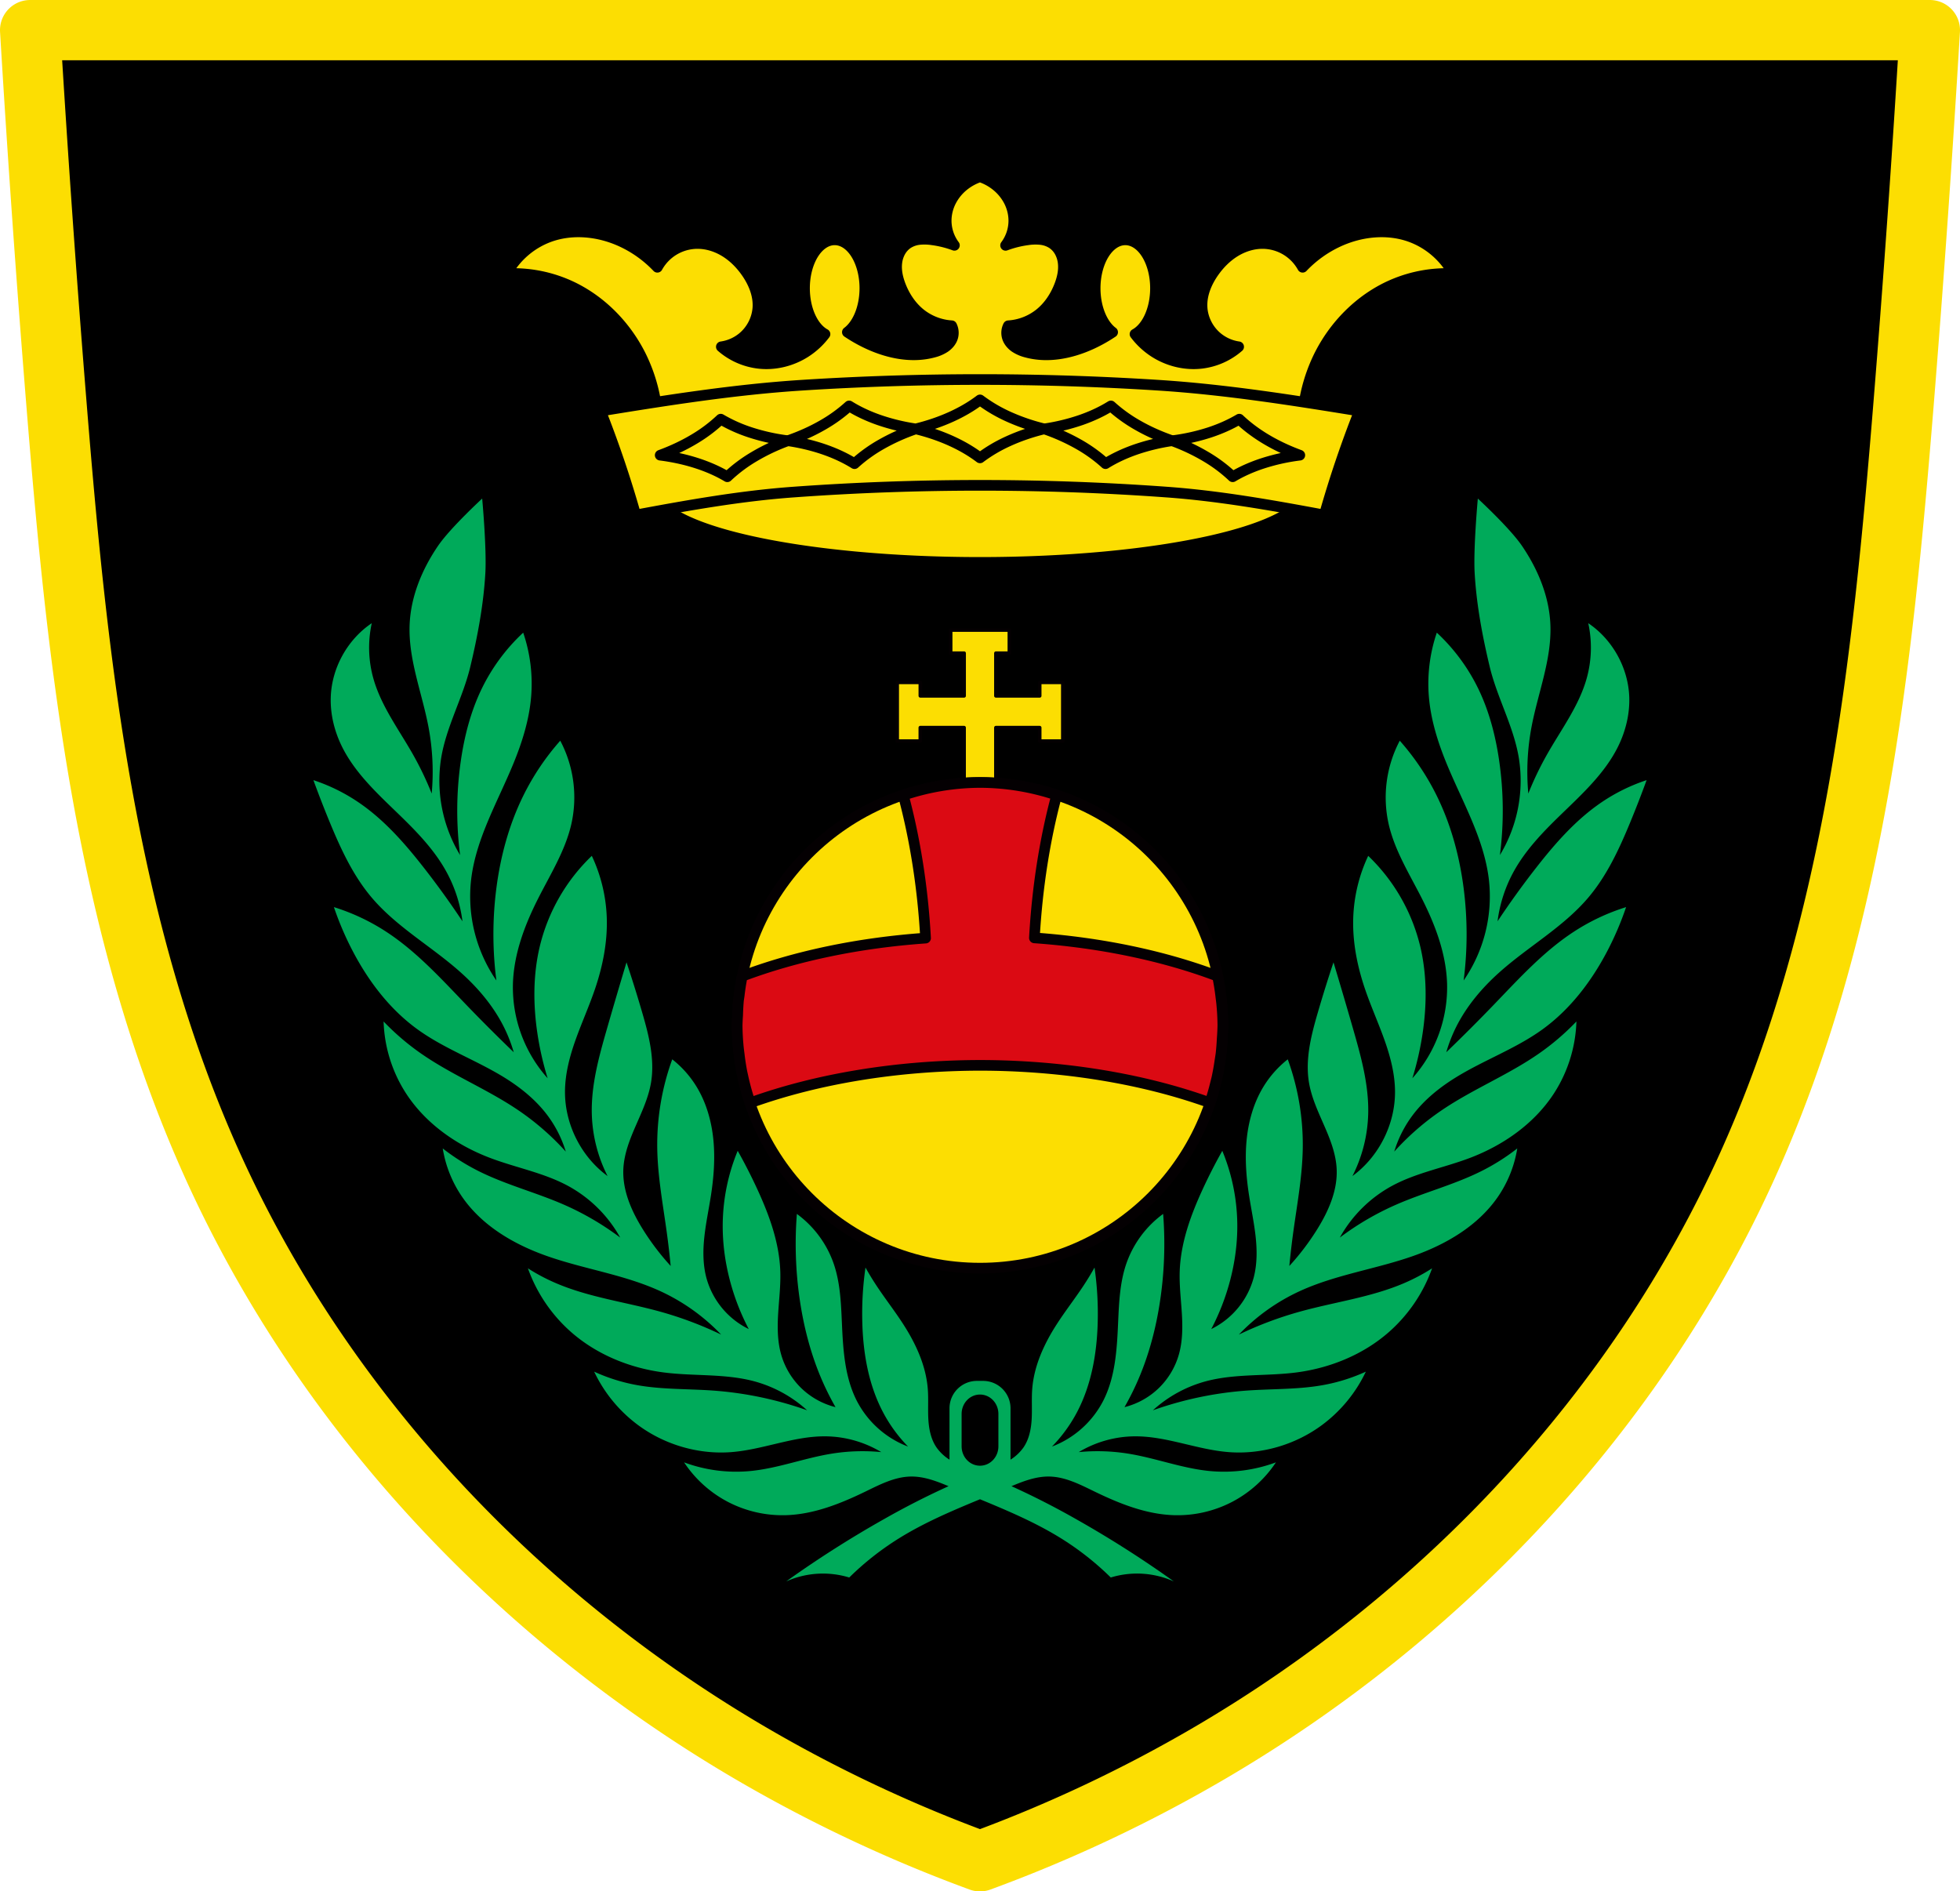 <svg xmlns="http://www.w3.org/2000/svg" width="552.816" height="533.467" viewBox="0 0 146.266 141.146"><g transform="translate(59.495 -81.311)"><path style="fill:#000;stroke:none;stroke-width:4.498;stroke-linecap:round;stroke-linejoin:round;stroke-miterlimit:4;stroke-dasharray:none;stroke-opacity:1" d="M-57.246 83.56c.56 9.327 1.216 18.647 1.97 27.96 1.562 19.331 3.644 39.027 11.617 56.707 8.285 18.375 22.77 33.73 40.167 43.909a106.606 106.606 0 0 0 17.13 8.073 106.605 106.605 0 0 0 17.13-8.073c17.397-10.179 31.884-25.534 40.169-43.909 7.972-17.68 10.054-37.376 11.617-56.707.753-9.313 1.409-18.633 1.968-27.96H13.638z"/><path style="opacity:1;fill:#fcde02;fill-opacity:1;fill-rule:evenodd;stroke:#040002;stroke-width:.265;stroke-linecap:round;stroke-linejoin:round;stroke-miterlimit:4;stroke-dasharray:none;stroke-opacity:1;paint-order:markers fill stroke" d="M11.449 128.33v1.723h1.005v3.187h-3.27v-1.005H7.46v4.379h1.722v-1.005h3.27v10.172H11.45v1.723h4.378v-1.723h-1.005V135.61h3.271v1.005h1.723v-4.379h-1.723v1.005h-3.27v-3.187h1.004v-1.723z"/><path style="fill:none;stroke:#fcde02;stroke-width:4.498;stroke-linecap:round;stroke-linejoin:round;stroke-miterlimit:4;stroke-dasharray:none;stroke-opacity:1" d="M-57.246 83.56c.56 9.327 1.216 18.647 1.97 27.96 1.562 19.331 3.644 39.027 11.617 56.707 8.285 18.375 22.77 33.73 40.167 43.909a106.606 106.606 0 0 0 17.13 8.073 106.606 106.606 0 0 0 17.13-8.073c17.397-10.179 31.884-25.534 40.169-43.909 7.972-17.68 10.054-37.376 11.617-56.707.753-9.313 1.409-18.633 1.968-27.96H13.638z"/><circle style="opacity:1;fill:#fcde02;fill-opacity:1;fill-rule:evenodd;stroke:#040002;stroke-width:.794;stroke-linecap:round;stroke-linejoin:round;stroke-miterlimit:4;stroke-dasharray:none;stroke-opacity:1;paint-order:markers fill stroke" cx="13.638" cy="157.826" r="18.121"/><path style="opacity:1;fill:#db0a13;fill-opacity:1;fill-rule:evenodd;stroke:#040002;stroke-width:.794;stroke-linecap:round;stroke-linejoin:round;stroke-miterlimit:4;stroke-dasharray:none;stroke-opacity:1;paint-order:markers fill stroke" d="M13.638 139.704a18.121 18.121 0 0 0-5.723.952 15.468 30.038 0 0 1 1.662 10.662 30.038 15.468 0 0 0-13.683 2.844 18.121 18.121 0 0 0 0 .002 18.121 18.121 0 0 0-.228 1.463 18.121 18.121 0 0 0-.051.34 18.121 18.121 0 0 0-.06 1.09 18.121 18.121 0 0 0-.038.768 18.121 18.121 0 0 0 .088 1.635 18.121 18.121 0 0 0 .063.52 18.121 18.121 0 0 0 .213 1.375 18.121 18.121 0 0 0 .047.206 18.121 18.121 0 0 0 .55 2.017 18.121 18.121 0 0 0 .012.035 30.038 15.468 0 0 1 17.148-2.8 30.038 15.468 0 0 1 17.158 2.793 18.121 18.121 0 0 0 0-.003 18.121 18.121 0 0 0 .444-1.558 18.121 18.121 0 0 0 .065-.253 18.121 18.121 0 0 0 .24-1.338 18.121 18.121 0 0 0 .079-.519 18.121 18.121 0 0 0 .085-1.095 18.121 18.121 0 0 0 .05-1.015 18.121 18.121 0 0 0-.092-1.67 18.121 18.121 0 0 0-.048-.396 18.121 18.121 0 0 0-.255-1.603 30.038 15.468 0 0 0-13.667-2.854 15.468 30.038 0 0 1 1.664-10.655 18.121 18.121 0 0 0-5.723-.943z"/><path style="fill:#00aa5a;fill-opacity:1;stroke:none;stroke-width:.265px;stroke-linecap:butt;stroke-linejoin:miter;stroke-opacity:1" d="M-23.512 118.517s-2.386 2.195-3.296 3.531c-1.19 1.746-2.035 3.775-2.119 5.886-.103 2.6.933 5.094 1.412 7.652.305 1.626.385 3.295.236 4.943a23.824 23.824 0 0 0-1.413-2.943c-1.051-1.852-2.366-3.599-2.942-5.65a8.528 8.528 0 0 1-.118-4.12c-1.817 1.22-2.993 3.345-3.06 5.533-.04 1.259.269 2.518.823 3.649.999 2.036 2.729 3.599 4.356 5.18 1.284 1.247 2.541 2.556 3.413 4.12a10.432 10.432 0 0 1 1.237 3.766 63.487 63.487 0 0 0-2.885-4.002c-1.423-1.822-2.97-3.588-4.885-4.885a13.506 13.506 0 0 0-3.354-1.648c.39 1.068.801 2.127 1.235 3.178.819 1.98 1.734 3.957 3.12 5.591 1.877 2.213 4.49 3.655 6.65 5.592 1.277 1.143 2.403 2.475 3.179 4.002.315.621.572 1.272.765 1.942a132.805 132.805 0 0 1-3.59-3.59c-1.864-1.936-3.693-3.949-5.945-5.414a15.648 15.648 0 0 0-3.884-1.825 23.058 23.058 0 0 0 1.412 3.296c1.181 2.254 2.765 4.334 4.827 5.826 2 1.448 4.372 2.293 6.474 3.59 1.201.743 2.321 1.644 3.178 2.767a8.73 8.73 0 0 1 1.413 2.766 19.607 19.607 0 0 0-3.59-3.119c-2.298-1.55-4.904-2.6-7.181-4.179a18.496 18.496 0 0 1-2.825-2.413 10.474 10.474 0 0 0 1.706 5.415c1.462 2.223 3.752 3.823 6.24 4.767 1.91.726 3.964 1.098 5.767 2.06a9.823 9.823 0 0 1 3.944 3.885 20.997 20.997 0 0 0-4.238-2.472c-2.069-.901-4.278-1.467-6.297-2.473a15.948 15.948 0 0 1-2.708-1.706 8.866 8.866 0 0 0 1.472 3.649c1.472 2.116 3.81 3.492 6.238 4.355 2.81 1 5.826 1.402 8.534 2.649a14.876 14.876 0 0 1 4.532 3.237 27.398 27.398 0 0 0-4.532-1.707c-2.589-.72-5.296-1.065-7.769-2.119a14.488 14.488 0 0 1-2.119-1.118 11.473 11.473 0 0 0 3.237 4.768c1.912 1.673 4.367 2.673 6.887 3 2.232.29 4.533.077 6.71.648a9.574 9.574 0 0 1 4.002 2.178 26.643 26.643 0 0 0-7.004-1.471c-1.905-.138-3.83-.071-5.71-.412a13.333 13.333 0 0 1-3.178-1 10.627 10.627 0 0 0 3.296 4.001c1.983 1.459 4.492 2.193 6.946 2.002 2.365-.185 4.631-1.193 7.003-1.177a8.237 8.237 0 0 1 4.18 1.177 14.481 14.481 0 0 0-3.709.118c-2.041.33-4.004 1.096-6.062 1.294a11.165 11.165 0 0 1-4.944-.647 8.835 8.835 0 0 0 3.284 2.957 8.834 8.834 0 0 0 4.308.986c2.082-.061 4.071-.856 5.945-1.765 1.07-.52 2.167-1.091 3.355-1.119.986-.022 1.928.335 2.844.72a59.655 59.655 0 0 0-4.82 2.459 80.714 80.714 0 0 0-7.299 4.649 6.72 6.72 0 0 1 4.708-.294 21.351 21.351 0 0 1 3.65-2.884c1.92-1.203 4.01-2.088 6.108-2.955 2.098.867 4.189 1.752 6.11 2.955a21.351 21.351 0 0 1 3.649 2.884 6.705 6.705 0 0 1 4.708.294 80.706 80.706 0 0 0-7.298-4.65 59.665 59.665 0 0 0-4.82-2.459c.915-.384 1.857-.741 2.843-.719 1.188.028 2.285.6 3.355 1.119 1.874.909 3.862 1.704 5.945 1.765a8.835 8.835 0 0 0 4.308-.986 8.835 8.835 0 0 0 3.284-2.957 11.165 11.165 0 0 1-4.944.647c-2.059-.198-4.02-.964-6.062-1.294a14.477 14.477 0 0 0-3.708-.118 8.24 8.24 0 0 1 4.179-1.177c2.372-.016 4.638.992 7.003 1.177 2.454.191 4.963-.543 6.946-2.002a10.627 10.627 0 0 0 3.296-4.002 13.333 13.333 0 0 1-3.179 1c-1.878.342-3.804.275-5.709.413a26.64 26.64 0 0 0-7.004 1.471 9.572 9.572 0 0 1 4.002-2.178c2.177-.571 4.478-.357 6.71-.647 2.52-.328 4.975-1.328 6.886-3.001a11.473 11.473 0 0 0 3.237-4.768c-.673.43-1.383.805-2.118 1.118-2.473 1.054-5.18 1.398-7.77 2.12a27.398 27.398 0 0 0-4.531 1.706 14.876 14.876 0 0 1 4.532-3.237c2.708-1.247 5.725-1.65 8.534-2.649 2.429-.863 4.766-2.24 6.238-4.355a8.867 8.867 0 0 0 1.472-3.65c-.842.658-1.75 1.231-2.707 1.707-2.02 1.006-4.23 1.572-6.298 2.473a20.993 20.993 0 0 0-4.237 2.472 9.823 9.823 0 0 1 3.943-3.885c1.803-.962 3.856-1.334 5.768-2.06 2.487-.944 4.777-2.544 6.238-4.767a10.474 10.474 0 0 0 1.707-5.415 18.496 18.496 0 0 1-2.825 2.413c-2.277 1.579-4.883 2.63-7.18 4.18a19.607 19.607 0 0 0-3.59 3.118 8.73 8.73 0 0 1 1.412-2.766c.857-1.123 1.977-2.024 3.178-2.766 2.101-1.298 4.473-2.143 6.474-3.59 2.062-1.493 3.645-3.573 4.827-5.827a23.058 23.058 0 0 0 1.412-3.296 15.648 15.648 0 0 0-3.884 1.825c-2.252 1.465-4.082 3.478-5.945 5.414a132.81 132.81 0 0 1-3.59 3.59c.193-.67.45-1.32.765-1.942.776-1.527 1.902-2.859 3.178-4.002 2.16-1.937 4.774-3.379 6.651-5.592 1.386-1.634 2.301-3.61 3.12-5.591.434-1.05.846-2.11 1.235-3.178-1.187.39-2.32.947-3.354 1.648-1.914 1.297-3.462 3.063-4.886 4.885a63.486 63.486 0 0 0-2.884 4.002c.167-1.319.589-2.605 1.236-3.766.872-1.564 2.13-2.873 3.414-4.12 1.627-1.581 3.357-3.144 4.356-5.18.554-1.131.863-2.39.824-3.649-.069-2.188-1.244-4.312-3.061-5.533a8.528 8.528 0 0 1-.117 4.12c-.576 2.051-1.892 3.798-2.943 5.65a23.825 23.825 0 0 0-1.413 2.943 18.053 18.053 0 0 1 .235-4.943c.48-2.558 1.516-5.052 1.413-7.652-.084-2.11-.93-4.14-2.119-5.886-.91-1.336-3.296-3.53-3.296-3.53s-.345 3.728-.235 5.59c.137 2.341.574 4.665 1.118 6.945.554 2.324 1.792 4.467 2.178 6.828a10.727 10.727 0 0 1-1.413 7.24 25.985 25.985 0 0 0-.059-7.064c-.266-1.825-.732-3.633-1.53-5.297a14.175 14.175 0 0 0-3.12-4.237c-.528 1.544-.73 3.2-.588 4.826.147 1.685.656 3.32 1.295 4.885 1.173 2.873 2.813 5.63 3.178 8.711a11.05 11.05 0 0 1-1.883 7.533 26.881 26.881 0 0 0 0-6.886c-.308-2.381-.941-4.731-2.001-6.886a18.57 18.57 0 0 0-2.766-4.12 9.074 9.074 0 0 0-.825 6.239c.455 1.974 1.557 3.725 2.473 5.532 1.006 1.988 1.813 4.13 1.883 6.357a10.183 10.183 0 0 1-2.59 7.063c.34-1.097.596-2.22.765-3.355.32-2.148.326-4.361-.176-6.474a13.845 13.845 0 0 0-3.885-6.769 11.793 11.793 0 0 0-1.118 4.65c-.056 1.798.303 3.593.883 5.297.43 1.265.981 2.486 1.431 3.744.45 1.258.8 2.57.805 3.907.01 2.441-1.208 4.856-3.178 6.298a10.874 10.874 0 0 0 1.177-4.65c.053-2.14-.527-4.24-1.118-6.298-.48-1.67-.97-3.338-1.472-5.002a99.121 99.121 0 0 0-1.176 3.767c-.496 1.704-.95 3.488-.648 5.238.192 1.111.68 2.147 1.13 3.18.452 1.035.877 2.108.93 3.235.076 1.612-.616 3.164-1.471 4.532a18.642 18.642 0 0 1-2.06 2.708c.08-.846.179-1.69.294-2.531.282-2.056.667-4.106.706-6.18a18.641 18.641 0 0 0-1.118-6.71 7.704 7.704 0 0 0-1.825 2.06c-.722 1.192-1.109 2.568-1.245 3.956-.136 1.387-.029 2.789.186 4.166.157 1.008.37 2.008.483 3.022.112 1.014.12 2.052-.13 3.04a6.014 6.014 0 0 1-3.178 3.885 17.272 17.272 0 0 0 1.412-3.649c.361-1.381.55-2.81.53-4.238a14.727 14.727 0 0 0-1.118-5.415 40.1 40.1 0 0 0-1.472 2.884c-.891 1.938-1.637 3.99-1.707 6.121-.033 1.035.093 2.066.158 3.099.064 1.033.063 2.085-.216 3.081a5.665 5.665 0 0 1-1.5 2.52 5.667 5.667 0 0 1-2.562 1.424c.445-.778.838-1.584 1.177-2.413.717-1.753 1.189-3.602 1.472-5.474.327-2.16.406-4.356.235-6.533a7.748 7.748 0 0 0-2.766 3.767c-.456 1.356-.525 2.808-.589 4.237-.09 2.031-.193 4.135-1.118 5.945a7.166 7.166 0 0 1-3.825 3.414 11.003 11.003 0 0 0 1.883-2.59c1.056-2.016 1.461-4.318 1.53-6.592a24.175 24.175 0 0 0-.235-4.179 21.65 21.65 0 0 1-.824 1.354c-.645.976-1.367 1.9-2 2.884-.942 1.461-1.692 3.093-1.826 4.826-.057.743 0 1.49-.04 2.234s-.188 1.506-.607 2.121a3.393 3.393 0 0 1-.972.918v-3.828a2.046 2.046 0 0 0-2.051-2.05h-.453a2.046 2.046 0 0 0-2.05 2.05v3.828a3.393 3.393 0 0 1-.973-.918c-.42-.615-.566-1.377-.607-2.121-.04-.744.017-1.491-.04-2.234-.134-1.733-.884-3.365-1.825-4.826-.633-.984-1.356-1.908-2.001-2.884a21.651 21.651 0 0 1-.824-1.354 24.175 24.175 0 0 0-.235 4.179c.069 2.274.474 4.576 1.53 6.592a11.003 11.003 0 0 0 1.883 2.59 7.166 7.166 0 0 1-3.825-3.414c-.925-1.81-1.029-3.914-1.119-5.945-.063-1.43-.132-2.88-.588-4.237A7.748 7.748 0 0 0-.028 171.9a28.698 28.698 0 0 0 .235 6.533c.284 1.872.755 3.72 1.471 5.474.34.829.733 1.635 1.178 2.413a5.667 5.667 0 0 1-2.562-1.425 5.665 5.665 0 0 1-1.5-2.519c-.28-.996-.28-2.048-.216-3.081.065-1.033.191-2.064.157-3.099-.069-2.131-.815-4.183-1.706-6.12a40.102 40.102 0 0 0-1.472-2.885 14.727 14.727 0 0 0-1.118 5.415c-.02 1.428.169 2.857.53 4.238.33 1.265.805 2.491 1.412 3.649a6.014 6.014 0 0 1-3.178-3.885c-.25-.988-.243-2.026-.13-3.04.112-1.014.326-2.014.483-3.022.214-1.377.322-2.78.186-4.166-.136-1.388-.523-2.764-1.245-3.956a7.702 7.702 0 0 0-1.825-2.06 18.641 18.641 0 0 0-1.118 6.71c.04 2.074.424 4.124.706 6.18.115.841.214 1.685.295 2.53a18.639 18.639 0 0 1-2.06-2.707c-.856-1.368-1.548-2.92-1.472-4.532.053-1.127.479-2.2.93-3.234.45-1.034.938-2.07 1.13-3.181.302-1.75-.151-3.534-.647-5.238a99.127 99.127 0 0 0-1.177-3.767 411.412 411.412 0 0 0-1.472 5.002c-.591 2.058-1.171 4.158-1.118 6.298.04 1.612.445 3.214 1.177 4.65-1.97-1.442-3.188-3.857-3.178-6.298.005-1.336.355-2.649.805-3.907.45-1.258 1-2.479 1.431-3.744.58-1.704.939-3.499.883-5.297a11.794 11.794 0 0 0-1.118-4.65 13.845 13.845 0 0 0-3.885 6.769c-.502 2.113-.496 4.326-.176 6.474.17 1.135.425 2.258.765 3.355a10.183 10.183 0 0 1-2.59-7.063c.07-2.227.877-4.37 1.884-6.357.915-1.807 2.016-3.558 2.471-5.532a9.074 9.074 0 0 0-.823-6.239 18.57 18.57 0 0 0-2.766 4.12c-1.06 2.155-1.694 4.505-2.002 6.886a26.881 26.881 0 0 0 0 6.886 11.05 11.05 0 0 1-1.883-7.533c.365-3.082 2.005-5.838 3.178-8.711.64-1.566 1.148-3.2 1.295-4.885a11.798 11.798 0 0 0-.588-4.826 14.176 14.176 0 0 0-3.12 4.237c-.798 1.664-1.264 3.472-1.53 5.297a25.985 25.985 0 0 0-.06 7.063 10.726 10.726 0 0 1-1.412-7.239c.386-2.36 1.624-4.504 2.178-6.828.544-2.28.98-4.604 1.118-6.944.11-1.863-.235-5.592-.235-5.592zm37.15 66.863c.76 0 1.373.646 1.373 1.448v2.414c0 .802-.612 1.448-1.373 1.448-.76 0-1.372-.646-1.372-1.448v-2.414c0-.802.612-1.448 1.372-1.448z"/><path style="fill:#fcde02;fill-opacity:1;stroke:#000;stroke-width:.794;stroke-linecap:round;stroke-linejoin:round;stroke-miterlimit:4;stroke-dasharray:none;stroke-opacity:1" d="M13.638 94.503a3.838 3.838 0 0 0-1.159.614 3.617 3.617 0 0 0-.99 1.173c-.24.457-.373.971-.374 1.487 0 .658.218 1.315.614 1.841a7.592 7.592 0 0 0-1.637-.409 3.932 3.932 0 0 0-.949-.03 2.008 2.008 0 0 0-.892.303c-.24.159-.435.382-.572.634a2.226 2.226 0 0 0-.25.819c-.063.571.069 1.149.276 1.685.315.815.815 1.57 1.5 2.114.659.522 1.48.836 2.32.886.137.272.163.598.068.887-.098.298-.316.546-.574.723a2.795 2.795 0 0 1-.859.369c-1.603.432-3.333.078-4.842-.614a11.34 11.34 0 0 1-1.578-.886 2.25 3.615 0 0 0 1.305-3.275 2.25 3.615 0 0 0-2.25-3.615 2.25 3.615 0 0 0-2.252 3.615 2.25 3.615 0 0 0 1.528 3.42A5.637 5.637 0 0 1 .61 107.6c-1.043.666-2.318.974-3.546.818a5.148 5.148 0 0 1-2.729-1.228 3.207 3.207 0 0 0 1.57-.682 3.177 3.177 0 0 0 1.159-2.25c.055-.952-.336-1.883-.887-2.66-.426-.602-.956-1.135-1.585-1.518-.63-.383-1.361-.611-2.098-.597a3.443 3.443 0 0 0-1.705.493 3.44 3.44 0 0 0-1.228 1.28 8.744 8.744 0 0 0-2.66-1.91c-1.698-.786-3.705-.998-5.456-.34a6.017 6.017 0 0 0-3.138 2.728 10.208 10.208 0 0 1 4.365.75c2.416.992 4.4 2.928 5.593 5.252a12.29 12.29 0 0 1 1.023 8.321h1.28a24.35 5.484 0 0 0-1.28 1.74 24.35 5.484 0 0 0 24.35 5.483 24.35 5.484 0 0 0 24.349-5.484 24.35 5.484 0 0 0-1.29-1.739h1.29a12.29 12.29 0 0 1 1.023-8.321c1.192-2.324 3.177-4.26 5.593-5.252a10.208 10.208 0 0 1 4.365-.75 6.017 6.017 0 0 0-3.138-2.728c-1.751-.658-3.758-.446-5.456.34a8.744 8.744 0 0 0-2.66 1.91 3.44 3.44 0 0 0-1.228-1.28 3.443 3.443 0 0 0-1.705-.493c-.737-.014-1.468.214-2.098.597-.629.383-1.159.916-1.585 1.517-.551.778-.942 1.71-.887 2.66.05.868.485 1.704 1.16 2.251.448.364.997.603 1.569.682a5.148 5.148 0 0 1-2.729 1.228c-1.228.156-2.503-.152-3.546-.818a5.637 5.637 0 0 1-1.46-1.355 2.25 3.615 0 0 0 1.528-3.42 2.25 3.615 0 0 0-2.251-3.615 2.25 3.615 0 0 0-2.25 3.615 2.25 3.615 0 0 0 1.304 3.275c-.502.336-1.029.634-1.578.886-1.509.692-3.239 1.046-4.842.614a2.795 2.795 0 0 1-.86-.369c-.257-.177-.475-.425-.573-.723a1.172 1.172 0 0 1 .069-.887 4.16 4.16 0 0 0 2.319-.886c.685-.543 1.185-1.299 1.5-2.114.207-.536.34-1.114.276-1.685a2.226 2.226 0 0 0-.25-.82 1.778 1.778 0 0 0-.572-.633 2.008 2.008 0 0 0-.892-.303 3.936 3.936 0 0 0-.949.03 7.592 7.592 0 0 0-1.637.41 3.082 3.082 0 0 0 .614-1.842c-.001-.516-.134-1.03-.373-1.487a3.617 3.617 0 0 0-.991-1.173 3.837 3.837 0 0 0-1.16-.614z"/><path style="fill:#fcde02;fill-opacity:1;stroke:#000;stroke-width:.794;stroke-linecap:round;stroke-linejoin:round;stroke-miterlimit:4;stroke-dasharray:none;stroke-opacity:1" d="M.364 110.056c-5.044.322-10.05 1.117-15.04 1.927a82.22 82.22 0 0 1 2.623 7.762c3.9-.728 7.819-1.427 11.775-1.713 9.253-.67 18.58-.67 27.833 0 3.956.286 7.875.985 11.775 1.713a82.224 82.224 0 0 1 2.623-7.762c-4.99-.81-9.996-1.605-15.04-1.927a208.692 208.692 0 0 0-26.549 0z"/><g style="stroke-width:1.041"><path d="M13.638 110.79c-.641.489-1.384.928-2.203 1.303-.852.39-1.787.712-2.774.953.987.241 1.922.562 2.774.953.82.375 1.562.814 2.203 1.303a11.606 11.606 0 0 1 2.203-1.303c.852-.39 1.788-.712 2.775-.953a15.564 15.564 0 0 1-2.775-.953 11.606 11.606 0 0 1-2.203-1.303zM3.496 111.26a11.612 11.612 0 0 1-2.074 1.502c-.812.468-1.713.874-2.674 1.206 1.005.148 1.966.382 2.85.691.851.298 1.631.667 2.315 1.094a11.606 11.606 0 0 1 2.073-1.502 15.562 15.562 0 0 1 2.675-1.205 15.564 15.564 0 0 1-2.851-.692c-.851-.297-1.63-.666-2.314-1.094z" style="fill:#fcde02;fill-opacity:1;stroke:#000;stroke-width:.826;stroke-linecap:round;stroke-linejoin:round;stroke-miterlimit:4;stroke-dasharray:none;stroke-opacity:1" transform="matrix(.963 0 0 .959 .505 4.905)"/><path d="M-6.453 112.289a11.612 11.612 0 0 1-2.042 1.544c-.802.484-1.695.909-2.649 1.26 1.009.128 1.974.342 2.864.633.857.28 1.645.632 2.337 1.046a11.605 11.605 0 0 1 2.042-1.544 15.563 15.563 0 0 1 2.65-1.26 15.563 15.563 0 0 1-2.866-.633 11.606 11.606 0 0 1-2.336-1.046zM23.781 111.26a11.612 11.612 0 0 0 2.074 1.502c.812.468 1.713.874 2.674 1.206a15.554 15.554 0 0 0-2.85.691c-.851.298-1.631.667-2.315 1.094a11.606 11.606 0 0 0-2.073-1.502 15.562 15.562 0 0 0-2.675-1.205 15.564 15.564 0 0 0 2.851-.692c.851-.297 1.63-.666 2.314-1.094z" style="fill:#fcde02;fill-opacity:1;stroke:#000;stroke-width:.826;stroke-linecap:round;stroke-linejoin:round;stroke-miterlimit:4;stroke-dasharray:none;stroke-opacity:1" transform="matrix(.963 0 0 .959 .505 4.905)"/><path d="M33.73 112.289c.582.558 1.27 1.078 2.042 1.544.802.484 1.695.909 2.648 1.26a15.554 15.554 0 0 0-2.864.633c-.856.28-1.644.632-2.336 1.046a11.605 11.605 0 0 0-2.042-1.544 15.563 15.563 0 0 0-2.65-1.26 15.563 15.563 0 0 0 2.866-.633c.856-.28 1.643-.633 2.336-1.046z" style="fill:#fcde02;fill-opacity:1;stroke:#000;stroke-width:.826;stroke-linecap:round;stroke-linejoin:round;stroke-miterlimit:4;stroke-dasharray:none;stroke-opacity:1" transform="matrix(.963 0 0 .959 .505 4.905)"/></g></g></svg>